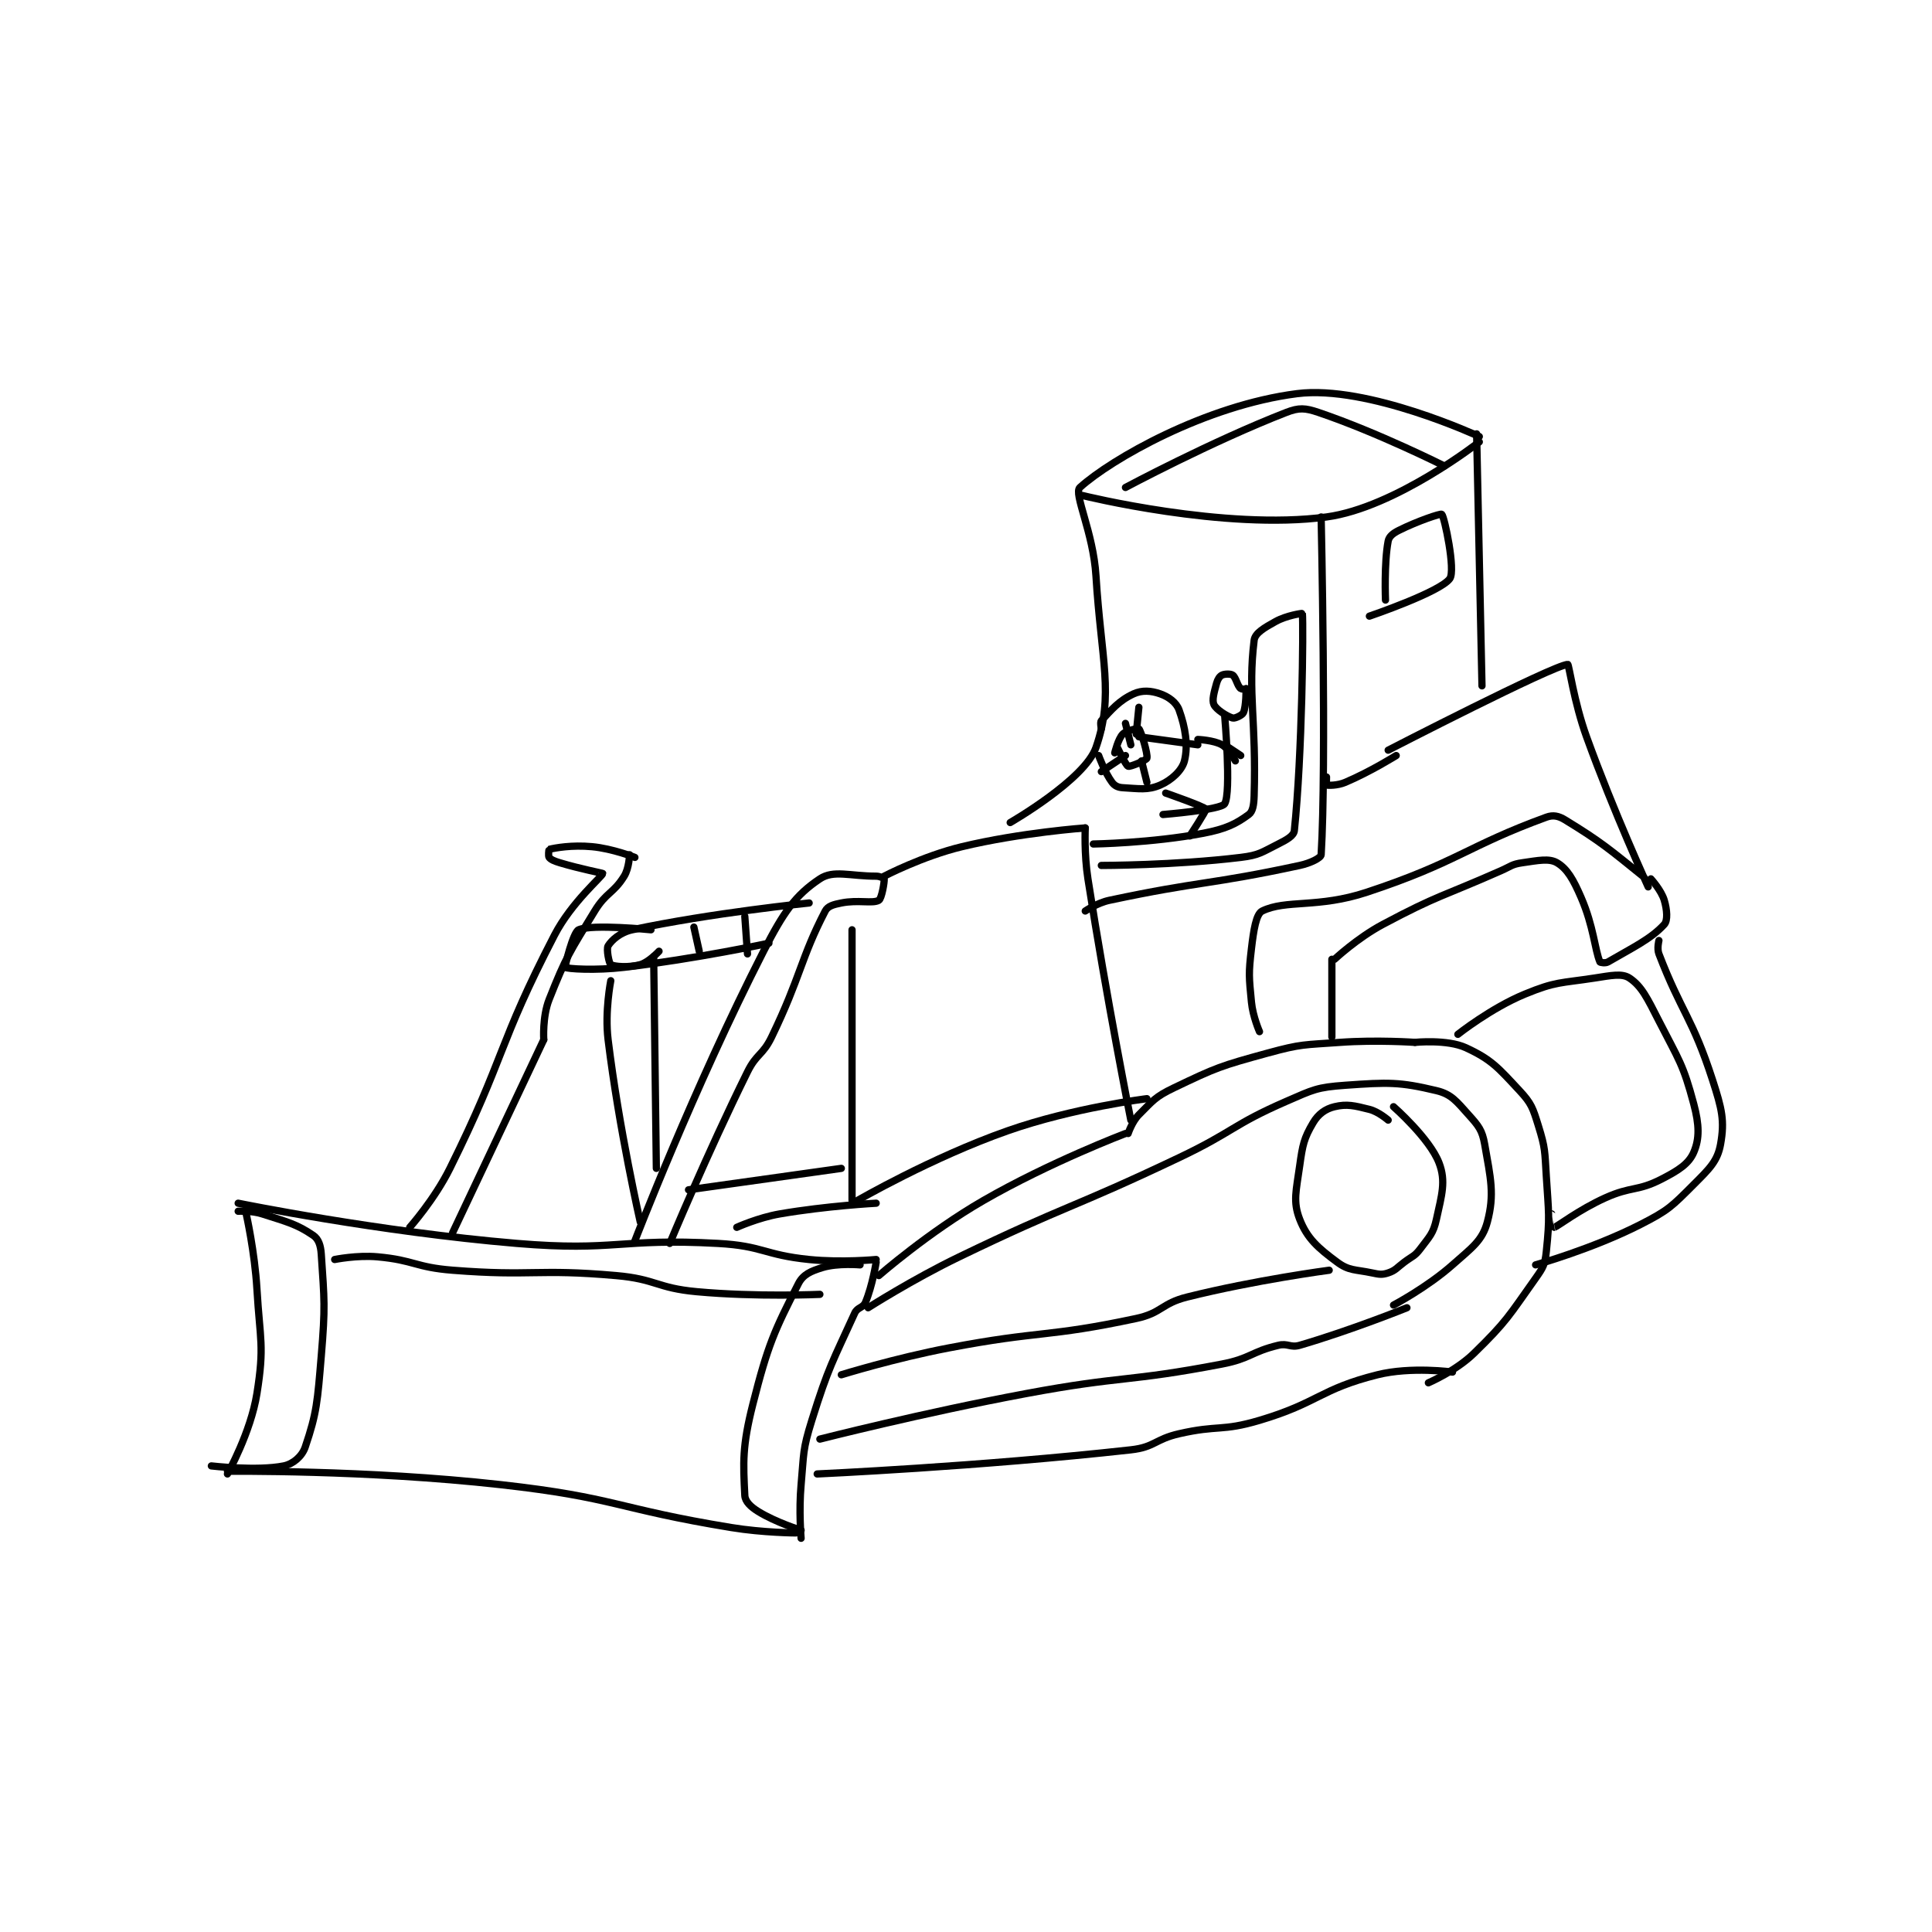 <?xml version="1.0" encoding="utf-8"?>
<!DOCTYPE svg PUBLIC "-//W3C//DTD SVG 1.1//EN" "http://www.w3.org/Graphics/SVG/1.1/DTD/svg11.dtd">
<svg viewBox="0 0 800 800" preserveAspectRatio="xMinYMin meet" xmlns="http://www.w3.org/2000/svg" version="1.1">
<g fill="none" stroke="black" stroke-linecap="round" stroke-linejoin="round" stroke-width="2.703">
<g transform="translate(87.52,163.004) scale(1.11) translate(-47,-21)">
<path id="0" d="M57 323 C57 323 109.272 333.665 161 338 C197.858 341.089 199.18 335.973 236 338 C252.854 338.928 253.132 342.285 270 344 C282.185 345.239 295 344 295 344 "/>
<path id="1" d="M57 326 C57 326 61.948 325.697 66 327 C75.378 330.014 78.829 330.792 85 335 C86.962 336.337 87.78 338.7 88 342 C89.161 359.417 89.549 361.417 88 380 C86.594 396.871 86.362 401.224 82 414 C80.822 417.449 77.47 420.306 74 421 C64.032 422.993 47 421 47 421 "/>
<path id="2" d="M60 327 C60 327 63.169 341.072 64 355 C65.148 374.236 66.849 376.128 64 394 C61.68 408.551 53 424 53 424 "/>
<path id="3" d="M289 346 C289 346 280.719 345.259 275 347 C270.671 348.317 267.76 349.547 266 353 C257.078 370.501 254.65 375.684 249 398 C245.017 413.733 245.384 419.673 246 432 C246.114 434.276 248.174 436.25 251 438 C257.594 442.082 267 445 267 445 "/>
<path id="4" d="M295 345 C295 345 293.596 353.836 291 360 C290.116 362.1 288.009 361.78 287 364 C278.801 382.037 277.259 383.973 271 404 C267.488 415.238 268.084 416.082 267 428 C266.111 437.784 267 448 267 448 "/>
<path id="5" d="M53 423 C53 423 104.812 422.394 155 428 C197.959 432.799 198.065 436.974 241 444 C252.786 445.929 265 446 265 446 "/>
<path id="6" d="M93 344 C93 344 101.334 342.303 109 343 C122.712 344.247 123.036 346.902 137 348 C167.077 350.366 168.056 347.368 198 350 C212.943 351.314 213.084 354.626 228 356 C250.502 358.072 274 357 274 357 "/>
<path id="7" d="M292 362 C292 362 308.558 351.42 326 343 C366.345 323.523 367.457 325.275 408 306 C428.348 296.326 427.827 293.785 448 285 C458.103 280.6 459.419 279.756 470 279 C485.972 277.859 490.29 277.721 504 281 C509.627 282.346 511.511 285.012 516 290 C519.718 294.131 521.083 295.758 522 301 C524.221 313.692 525.751 319.685 523 330 C521.136 336.989 517.298 339.536 510 346 C500.522 354.395 488 361 488 361 "/>
<path id="8" d="M296 350 C296 350 314.644 333.727 335 322 C359.888 307.663 388 297 388 297 "/>
<path id="9" d="M389 297 C389 297 390.459 292.541 393 290 C398.314 284.686 399.085 283.313 406 280 C422.024 272.322 423.453 271.811 441 267 C453.784 263.495 454.572 263.976 468 263 C481.776 261.998 496 263 496 263 "/>
<path id="10" d="M496 263 C496 263 508.034 261.785 515 265 C524.574 269.419 527.042 272.452 535 281 C539.486 285.819 539.958 287.466 542 294 C544.68 302.577 544.397 303.56 545 313 C545.879 326.773 546.355 328.126 545 341 C544.496 345.791 543.891 346.93 541 351 C531.016 365.052 530.291 367.017 518 379 C511.226 385.605 501 390 501 390 "/>
<path id="11" d="M274 411 C274 411 312.352 401.214 351 394 C387.18 387.246 388.309 389.834 424 383 C434.616 380.967 434.823 378.457 445 376 C448.588 375.134 449.518 377.016 453 376 C472.189 370.403 493 362 493 362 "/>
<path id="12" d="M273 424 C273 424 333.447 421.284 390 415 C398.946 414.006 398.908 411.084 408 409 C422.615 405.651 423.832 408.212 438 404 C460.072 397.438 460.524 392.369 482 387 C494.574 383.856 510 386 510 386 "/>
<path id="13" d="M486 292 C486 292 482.411 288.853 479 288 C473.351 286.588 470.632 285.897 466 287 C462.578 287.815 459.927 289.739 458 293 C454.595 298.762 454.086 301.179 453 309 C451.699 318.369 450.406 322.33 453 329 C455.781 336.152 459.853 339.706 467 345 C471.413 348.269 473.663 347.666 480 349 C482.747 349.578 483.734 349.755 486 349 C488.769 348.077 489.136 347.148 492 345 C495.102 342.673 495.877 342.831 498 340 C501.464 335.382 502.841 334.3 504 329 C505.998 319.865 507.615 314.865 505 308 C501.515 298.852 488 287 488 287 "/>
<path id="14" d="M282 387 C282 387 301.863 380.844 322 377 C356.644 370.386 358.409 373.171 392 366 C401.615 363.947 401.338 360.416 411 358 C436.536 351.616 464 348 464 348 "/>
<path id="15" d="M121 332 C121 332 130.238 321.632 136 310 C156.817 267.98 153.739 264.029 175 223 C181.411 210.628 192.921 201.064 193 200 C193.009 199.877 184.703 198.311 177 196 C174.94 195.382 173.664 194.83 173 194 C172.617 193.521 172.9 191.025 173 191 C175.158 190.461 181.481 189.295 189 190 C196.74 190.726 205 194 205 194 "/>
<path id="16" d="M137 334 L171 262 "/>
<path id="17" d="M171 262 C171 262 170.453 253.434 173 247 C179.407 230.813 180.618 229.413 190 214 C194.263 206.997 197.011 207.444 201 201 C202.86 197.995 203 193 203 193 "/>
<path id="18" d="M205 337 C205 337 226.928 280.011 253 229 C260.423 214.477 264.803 208.131 274 202 C279.11 198.594 285.196 201 295 201 C296.401 201 297.979 201.809 298 202 C298.124 203.113 297.061 209.403 296 210 C293.623 211.337 288.318 209.736 282 211 C279.063 211.587 276.972 212.131 276 214 C266.885 231.529 266.874 238.502 256 261 C252.671 267.888 250.405 267.1 247 274 C231.711 304.98 218 338 218 338 "/>
<path id="19" d="M212 231 L213 310 "/>
<path id="20" d="M214 229 C214 229 210.202 233.11 207 234 C202.801 235.167 197.337 234.78 196 234 C195.382 233.64 194.27 228.186 195 227 C196.319 224.856 199.536 221.952 204 221 C233.585 214.689 270 211 270 211 "/>
<path id="21" d="M298 201 C298 201 312.373 193.51 327 190 C349.042 184.71 373 183 373 183 "/>
<path id="22" d="M373 183 C373 183 372.553 192.72 374 202 C380.988 246.807 390 292 390 292 "/>
<path id="23" d="M243 332 C243 332 250.963 328.391 259 327 C276.486 323.974 295 323 295 323 "/>
<path id="24" d="M286 221 L286 322 "/>
<path id="25" d="M288 322 C288 322 315.635 305.98 344 296 C368.479 287.387 396 284 396 284 "/>
<path id="26" d="M345 181 C345 181 372.825 165.002 377 153 C383.828 133.37 378.94 120.366 377 89 C375.988 72.645 368.533 58.236 371 56 C382.626 45.459 417.838 25.356 452 21 C478.366 17.638 520 37 520 37 "/>
<path id="27" d="M372 59 C372 59 424.997 72.136 463 67 C488.69 63.528 520 39 520 39 "/>
<path id="28" d="M461 67 C461 67 463.022 160.137 461 193 C460.928 194.172 457.068 196.125 453 197 C419.119 204.291 416.307 202.71 382 210 C377.419 210.974 373 214 373 214 "/>
<path id="29" d="M519 36 L521 130 "/>
<path id="30" d="M486 154 C486 154 547.364 122.381 553 122 C553.422 121.972 555.323 136.061 560 149 C570.185 177.179 583 205 583 205 C583 205 582.409 202.136 581 201 C568.614 191.011 565.525 188.265 552 180 C549.539 178.496 547.529 178.077 545 179 C515.567 189.739 511.564 195.917 478 207 C459.814 213.005 447.881 209.663 439 214 C436.731 215.108 435.808 221.135 435 228 C433.884 237.488 434.075 238.439 435 248 C435.522 253.398 438 259 438 259 "/>
<path id="31" d="M465 232 L465 261 "/>
<path id="32" d="M466 232 C466 232 474.481 224.066 484 219 C504.873 207.89 505.951 208.752 528 199 C531.891 197.279 532.129 196.553 536 196 C541.971 195.147 546.034 194.248 549 196 C552.806 198.249 555.079 202.245 558 209 C562.674 219.808 563.043 228.303 565 233 C565.091 233.218 567.061 233.548 568 233 C577.13 227.674 584.009 224.466 589 219 C590.354 217.517 590.04 213.536 589 210 C587.906 206.279 584 202 584 202 "/>
<path id="33" d="M512 260 C512 260 524.314 250.224 537 245 C548.585 240.23 550.184 240.972 563 239 C569.188 238.048 573.239 237.16 576 239 C580.601 242.067 582.714 246.606 587 255 C594.463 269.615 596.057 271.136 600 286 C602.061 293.767 602.192 298.886 600 304 C598.156 308.302 594.319 310.745 588 314 C578.934 318.67 576.836 316.574 567 321 C557.245 325.39 549.177 331.647 548 332 C547.974 332.008 547 327 547 327 "/>
<path id="34" d="M587 225 C587 225 586.228 227.993 587 230 C595.445 251.958 599.459 253.72 607 277 C610.521 287.87 611.574 292.231 610 301 C608.873 307.277 605.899 310.101 600 316 C591.742 324.258 590.563 325.629 580 331 C562.172 340.065 541 346 541 346 "/>
<path id="35" d="M376 189 C376 189 397.697 188.661 417 185 C425.472 183.393 429.288 181.472 434 178 C435.522 176.878 435.896 174.393 436 171 C436.858 143.131 433.582 132.644 436 113 C436.333 110.296 439.857 108.302 444 106 C448.066 103.741 453.989 102.88 454 103 C454.412 107.594 453.928 156.021 451 184 C450.797 185.936 448.195 187.403 445 189 C438.798 192.101 437.909 193.162 431 194 C406.23 197.002 379 197 379 197 "/>
<path id="36" d="M384 155 C384 155 385.269 149.731 387 148 C388.385 146.615 392.777 145.777 393 146 C393.781 146.781 396.434 155.482 396 157 C395.786 157.749 389.81 160.294 389 160 C388.103 159.674 385 153 385 153 "/>
<path id="37" d="M379 146 C379 146 378.497 143.545 379 143 C382.533 139.173 385.641 135.436 391 133 C394.239 131.528 397.56 131.786 401 133 C404.137 134.107 406.988 136.189 408 139 C410.342 145.506 411.444 152.223 410 158 C409.122 161.513 405.185 165.181 401 167 C396.322 169.034 393.014 168.334 387 168 C385.227 167.901 383.972 167.296 383 166 C380.327 162.436 378 156 378 156 "/>
<path id="38" d="M393 138 L392 148 "/>
<path id="39" d="M393 149 L415 152 "/>
<path id="40" d="M394 158 L396 166 "/>
<path id="41" d="M379 162 L388 156 "/>
<path id="42" d="M388 144 L390 152 "/>
<path id="43" d="M435 131 C435 131 431.759 131.542 431 131 C429.752 130.109 429.248 126.891 428 126 C427.241 125.458 424.967 125.517 424 126 C423.154 126.423 422.404 127.52 422 129 C421.058 132.454 420.219 135.308 421 137 C421.853 138.847 425.903 141.428 428 142 C428.866 142.236 431.572 140.942 432 140 C433.06 137.667 433 131 433 131 "/>
<path id="44" d="M425 141 C425 141 427.538 169.918 425 174 C423.593 176.263 402 178 402 178 "/>
<path id="45" d="M403 170 C403 170 417.455 175.031 418 176 C418.25 176.445 412 186 412 186 "/>
<path id="46" d="M429 158 C429 158 426.549 153.457 424 152 C420.932 150.247 415 150 415 150 "/>
<path id="47" d="M425 152 L431 156 "/>
<path id="48" d="M211 221 C211 221 189.059 218.787 184 221 C181.916 221.912 178.786 234.824 179 235 C179.722 235.594 190.299 236.267 201 235 C227.784 231.828 255 226 255 226 "/>
<path id="49" d="M227 220 L229 229 "/>
<path id="50" d="M246 216 L247 230 "/>
<path id="51" d="M196 240 C196 240 193.714 251.481 195 262 C199.082 295.401 207 330 207 330 "/>
<path id="52" d="M225 318 L282 310 "/>
<path id="53" d="M485 98 C485 98 484.445 84.085 486 76 C486.334 74.263 487.81 73.095 490 72 C496.934 68.533 505.599 65.621 506 66 C506.999 66.947 511.205 86.896 509 90 C505.438 95.013 479 104 479 104 "/>
<path id="54" d="M463 164 C463 164 462.927 166.979 463 167 C463.572 167.163 467.032 167.256 470 166 C479.288 162.071 489 156 489 156 "/>
<path id="55" d="M388 56 C388 56 420.033 38.876 448 28 C452.734 26.159 455.039 26.319 460 28 C482.231 35.536 507 48 507 48 "/>
</g>
</g>
</svg>
